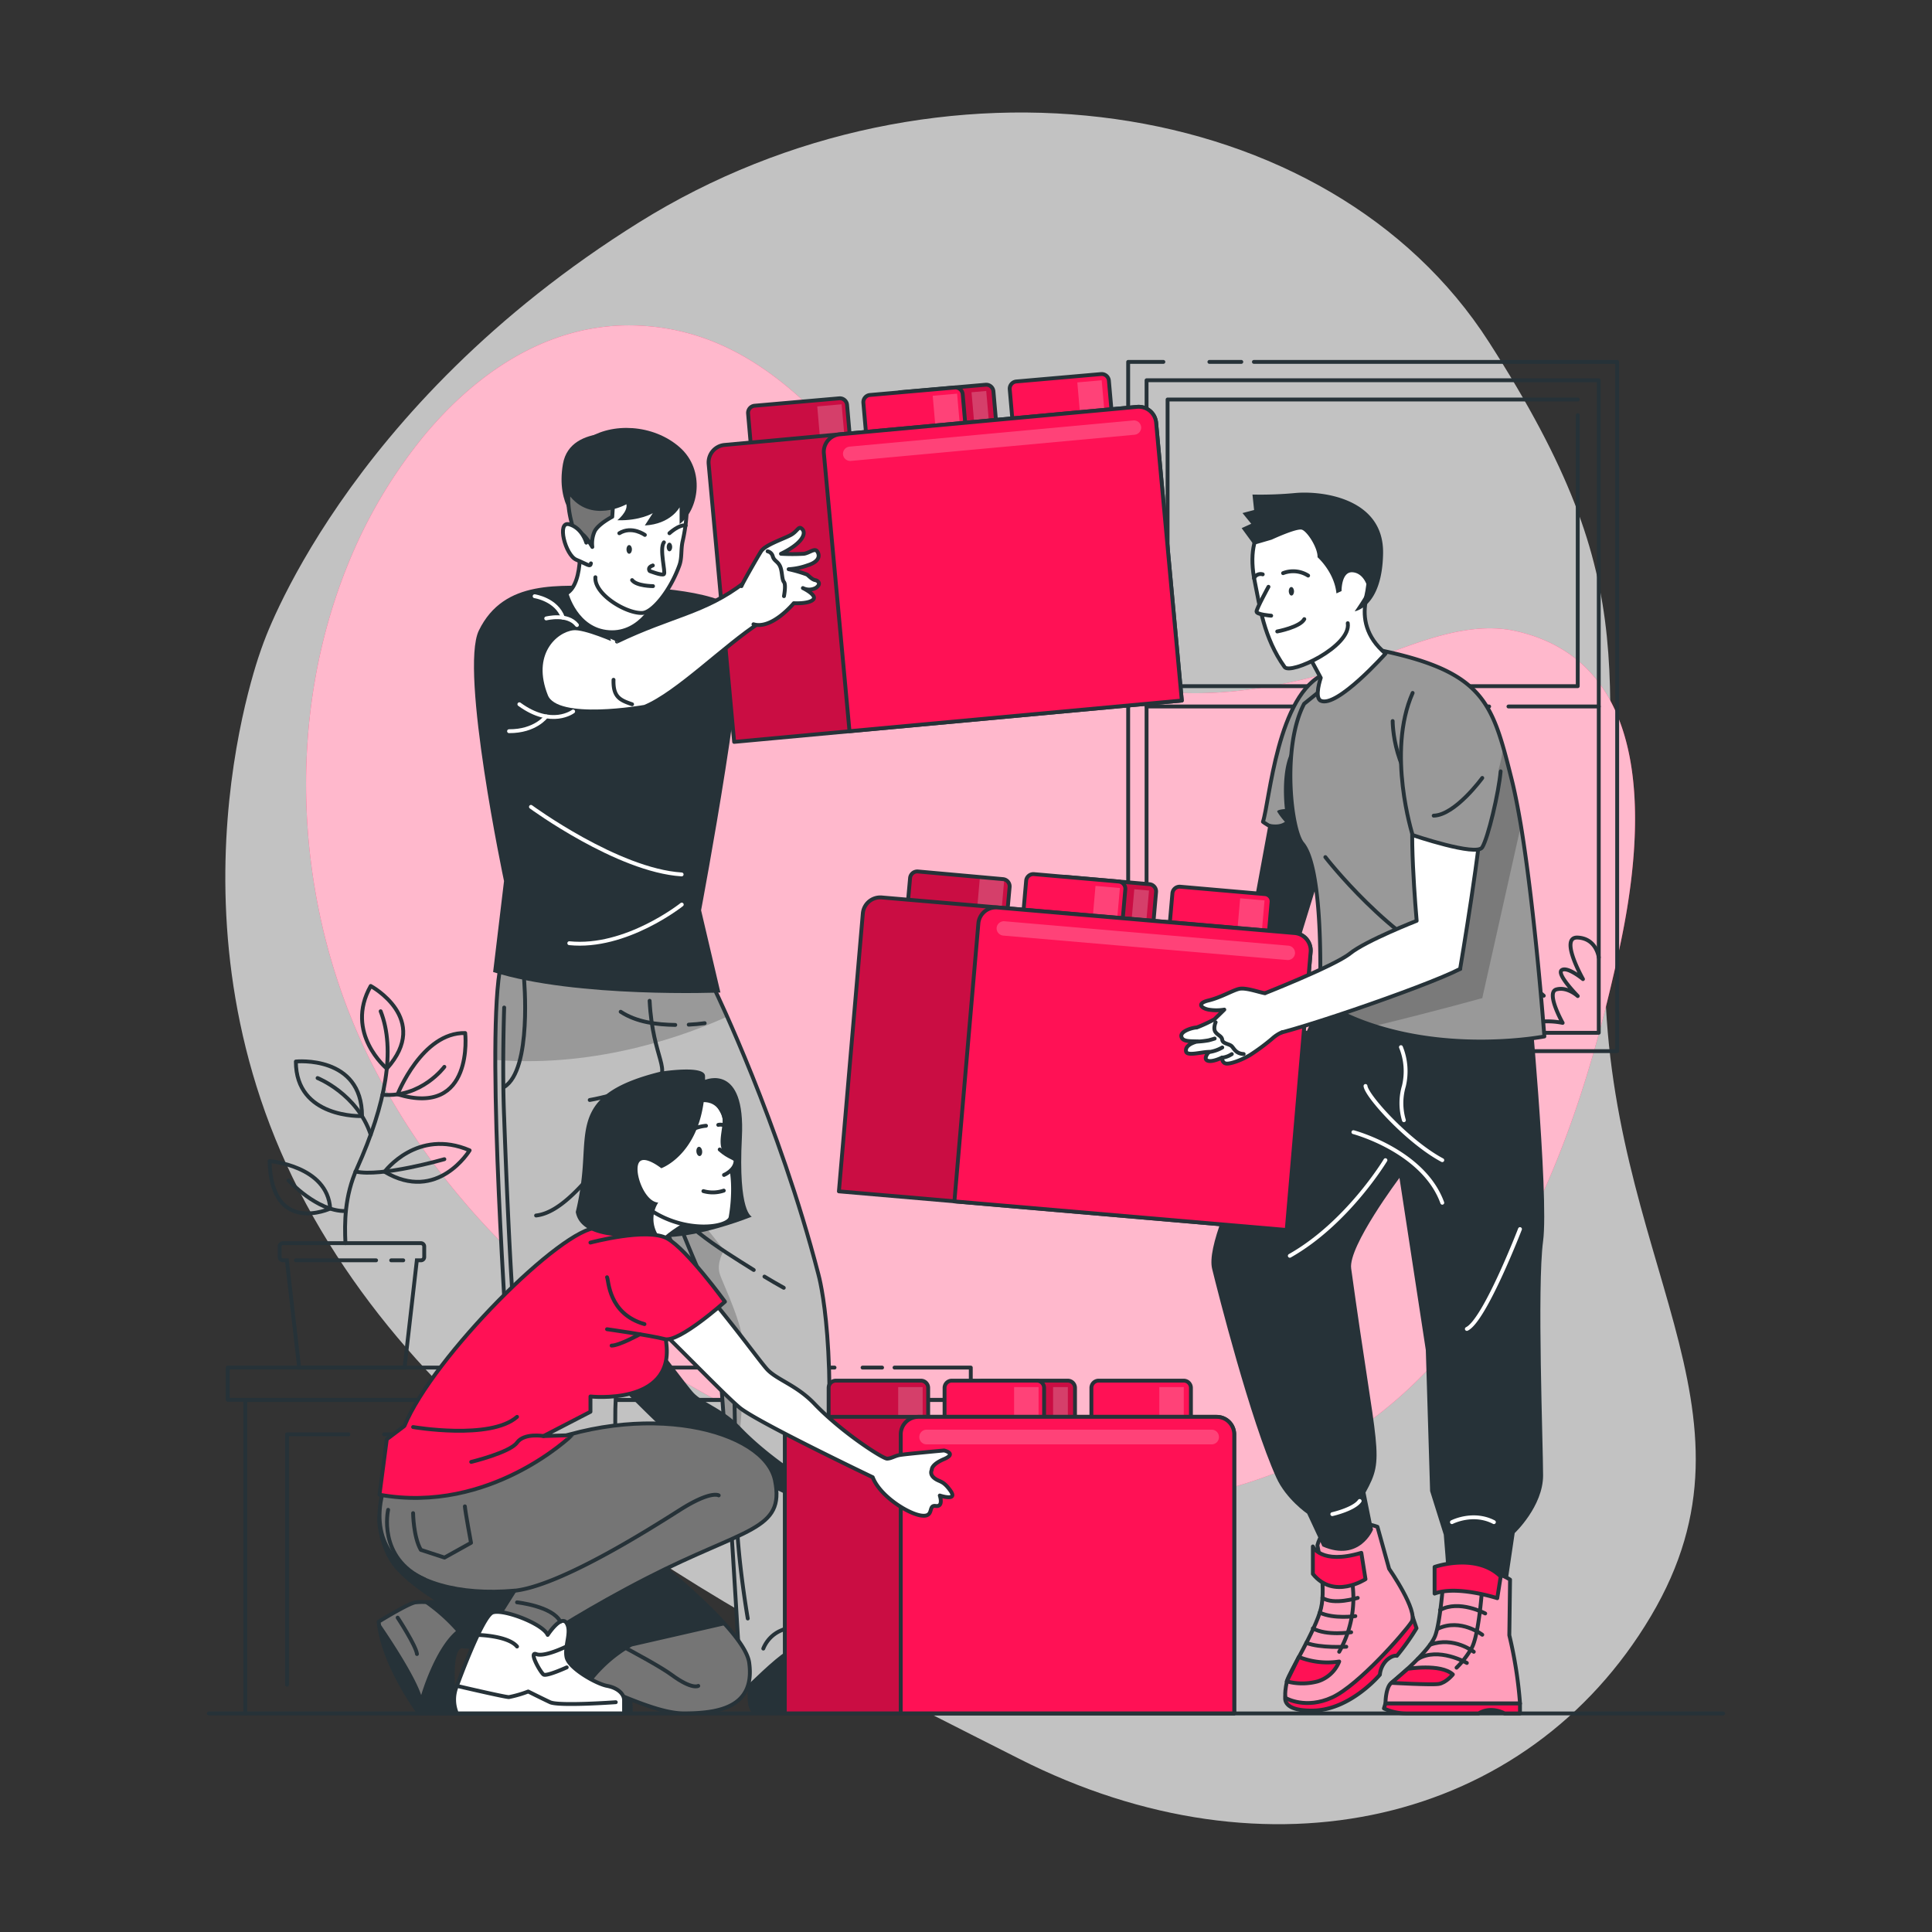 <svg xmlns="http://www.w3.org/2000/svg" viewBox="0 0 500 500">
  <rect x="0" y="0" width="500" height="500" fill="#333333" stroke="none"/>
  <defs>
    <clipPath id="a">
      <path d="M356.48 395.13s-13-4.79-15.54 4.79c0 0 2.32 10.55.93 16.32s-8.39 16.79-8.82 18.88c-.85 4.1-.21 4.38-.21 4.38s5.09 2.94 11.93-.21 18.68-16.71 20.53-19.5-5.8-13.79-5.8-13.79Z" style="fill:#fff;stroke:#263238;stroke-linecap:round;stroke-linejoin:round"/>
    </clipPath>
    <clipPath id="b">
      <path d="M236.88 224.6h22a1.88 1.88 0 0 1 1.88 1.88v15.7h0H235h0v-15.7a1.88 1.88 0 0 1 1.88-1.88Z" style="fill:#f15;stroke:#263238;stroke-linecap:round;stroke-linejoin:round" transform="matrix(1 .09 -.09 1 20.91 -20.38)"/>
    </clipPath>
    <clipPath id="c">
      <path d="M274.74 227.86h22a1.88 1.88 0 0 1 1.88 1.88v15.7h0-25.76 0v-15.7a1.88 1.88 0 0 1 1.88-1.88Z" style="fill:#f15;stroke:#263238;stroke-linecap:round;stroke-linejoin:round" transform="rotate(5 286 236.83)"/>
    </clipPath>
    <clipPath id="d">
      <path d="M339.19 246.39 333 318.32l-115.89-10 6.19-71.92a4.54 4.54 0 0 1 4.92-4.14l106.82 9.18a4.54 4.54 0 0 1 4.15 4.95Z" style="fill:#f15;stroke:#263238;stroke-linecap:round;stroke-linejoin:round"/>
    </clipPath>
    <clipPath id="e">
      <path d="M390.8 408.81s-5.54-3.95-17-3.16c0 0-.84 13.75-2.4 17.75s-9.78 10.93-11.31 12.12-1.53 5.34-1.53 5.34h34.82a110.91 110.91 0 0 0-2.77-17.66Z" style="fill:#fff;stroke:#263238;stroke-linecap:round;stroke-linejoin:round"/>
    </clipPath>
    <clipPath id="f">
      <path d="M399.68 268.23s-22.21 4.35-44-2.71a63 63 0 0 1-14.13-6.52s.06-1.4.1-3.69c.18-8.94.13-31.43-4.58-37-3-3.51-5.35-25.21.44-36.18l17.71-14.24c24.52 4.79 29.7 11.28 33.75 25.28.75 2.56 1.45 5.37 2.23 8.47.85 3.38 1.65 7.51 2.41 12 3.68 22.36 6.07 54.59 6.07 54.59Z" style="fill:#999;stroke:#263238;stroke-linecap:round;stroke-linejoin:round"/>
    </clipPath>
    <clipPath id="g">
      <path d="m181.11 247.91 4 8.48s16.54 34.18 26.67 73.32c.24.93 5.48 19.47 1.28 65.64l2.4 8.1-2.62 13.38s3.94 5.69 3.8 7.55c0 0-9.72 1.81-13 3.55-2.52 1.36-10.09 8.83-10.09 8.83-2.15-.44-2.34-9.12-2.34-9.12s-4.49-77.07-5.78-80.39-9.17-17.64-21.47-50.41c0 0-.28 45.77-3.56 57.35-2.93 10.3.54 39.13.54 39.13l-2 32.09s6.92 7.19 1.31 9.12c0 0-3.75-7.21-14.43-8.85-5.43-.84-12.19 8.8-12.19 8.8-2.38-.76 1-12.87 1-12.87-7.57-57.12-2-46.78-3.5-74.7-1-17.92-6.05-94.58-.09-100.81Z" style="fill:#bfbfbf;stroke:#263238;stroke-linecap:round;stroke-linejoin:round"/>
    </clipPath>
    <clipPath id="h">
      <path d="M196 104h22a1.88 1.88 0 0 1 1.88 1.88v15.7h0-25.72 0v-15.7A1.88 1.88 0 0 1 196 104Z" style="fill:#f15;stroke:#263238;stroke-linecap:round;stroke-linejoin:round" transform="rotate(-5 207.11 112.85)"/>
    </clipPath>
    <clipPath id="i">
      <path d="M233.88 100.49h22a1.88 1.88 0 0 1 1.88 1.88v15.7h0H232h0v-15.7a1.88 1.88 0 0 1 1.88-1.88Z" style="fill:#f15;stroke:#263238;stroke-linecap:round;stroke-linejoin:round" transform="rotate(-5 244.94 109.37)"/>
    </clipPath>
    <clipPath id="j">
      <path d="m299.21 109.42 6.64 71.88L190 192l-6.6-71.9a4.55 4.55 0 0 1 4.11-4.95l106.76-9.85a4.54 4.54 0 0 1 4.94 4.12Z" style="fill:#f15;stroke:#263238;stroke-linecap:round;stroke-linejoin:round"/>
    </clipPath>
    <clipPath id="k">
      <path d="M216.33 357.31h22a1.88 1.88 0 0 1 1.88 1.88v15.7h0-25.76 0v-15.7a1.88 1.88 0 0 1 1.88-1.88Z" style="fill:#f15;stroke:#263238;stroke-linecap:round;stroke-linejoin:round"/>
    </clipPath>
    <clipPath id="l">
      <path d="M254.33 357.31h22a1.88 1.88 0 0 1 1.88 1.88v15.7h0-25.76 0v-15.7a1.88 1.88 0 0 1 1.88-1.88Z" style="fill:#f15;stroke:#263238;stroke-linecap:round;stroke-linejoin:round"/>
    </clipPath>
    <clipPath id="m">
      <path d="M319.42 371.23v72.19H203.11v-72.19a4.55 4.55 0 0 1 4.55-4.55h107.21a4.55 4.55 0 0 1 4.55 4.55Z" style="fill:#f15;stroke:#263238;stroke-linecap:round;stroke-linejoin:round"/>
    </clipPath>
  </defs>
  <path d="M67.93 167.09s-27.88 72 11.3 144.5 119.88 110.8 184.47 143.55 131.66 16.8 163.53-36.84-11.84-91.93-11.9-168.42 11.45-96.74-30-161.36-143.06-78.93-219.9-31-97.5 109.57-97.5 109.57Z" style="fill:#fff;opacity:.7"/>
  <path d="M110 112.47c13.46-16.08 31.65-28.47 53.33-28.26 37 .46 57 33.21 78.22 58.47 11 13.1 23.49 25.74 39.83 31.9 24.51 9.23 51.81 3.84 75.69-4.73 10.7-3.84 23.37-9.24 35.42-6.48 36.63 8.38 32.82 53.08 26.77 81.39-8.17 38.24-21.45 78.9-48.36 108.24-64.43 70.29-180.38 27.2-238.5-28.89a174.68 174.68 0 0 1-12.21-13A179.75 179.75 0 0 1 95 272.74c-18.72-38.95-21.3-86.29-5-126.54a128 128 0 0 1 20-33.73Z" style="fill:#f15"/>
  <path d="M110 112.47c13.46-16.08 31.65-28.47 53.33-28.26 37 .46 57 33.21 78.22 58.47 11 13.1 23.49 25.74 39.83 31.9 24.51 9.23 51.81 3.84 75.69-4.73 10.7-3.84 23.37-9.24 35.42-6.48 36.63 8.38 32.82 53.08 26.77 81.39-8.17 38.24-21.45 78.9-48.36 108.24-64.43 70.29-180.38 27.2-238.5-28.89a174.68 174.68 0 0 1-12.21-13A179.75 179.75 0 0 1 95 272.74c-18.72-38.95-21.3-86.29-5-126.54a128 128 0 0 1 20-33.73Z" style="fill:#fff;opacity:.7"/>
  <path d="M54.05 443.43h391.9M291.97 240.8V93.66h9.11m-9.11 164.65v-3.9m32.54-160.75h94.01v178.37H291.97m21.02-178.37h8.26" style="fill:none;stroke:#263238;stroke-linecap:round;stroke-linejoin:round"/>
  <path d="M296.73 98.41h117.03v168.87H296.73z" style="fill:none;stroke:#263238;stroke-linecap:round;stroke-linejoin:round"/>
  <path d="M408.32 107.45v70.13H302.17V173m0-10.72v-58.89h106.15m-106.15 66.1v-4.45m88.22 17.8h23.37m-31.68 0h3.31m-88.66 0h81.41" style="fill:none;stroke:#263238;stroke-linecap:round;stroke-linejoin:round"/>
  <path d="M349.36 177.58v-2.42h9.79v1.37h-3.9v1.05M296.93 246s1.63 1.23 2.77 8.67c0 0 2-11.88 4.34-12.06s1.9 7.72 1.9 7.72.4-3.89 2.26-3.71 0 8 0 8 2.24-6.14 4.36-6-1.4 11.12-1.4 11.12 5.44-3.94 7.64-2-1.22 6.78-1.22 6.78 7.8-1.69 9 2.89m.01-4.41s3.4-2.23 6.08-1.19c0 0-1.7-2.59 0-4.17s3.88 4.17 3.88 4.17.25-9.65 3.65-9.16 0 9.16 0 9.16 6.07-5.38 7.53-3.51-1 4.7-1 4.7a6.58 6.58 0 0 1 6.32 1.55s4.07-4.15 8.59-4.75c0 0-3-8.73-1.55-10.49s4.11 7.62 4.11 7.62 1.16-6.1 5-6.58c0 0-3.17-1.72-2.23-4.33s5.31.62 5.31.62-1.8-4.59 1.05-5.85 4 3.84 4 3.84.8-5.34 4.14-5 2.26 6.44 2.26 6.44 3.15-4.88 4.84-4.39c3.37 1 2.35 8.72 2.35 8.72s4.7-3.27 5.92-1.76-4.9 5.81-4.9 5.81 4.67.51 7.58 3.24" style="fill:none;stroke:#263238;stroke-linecap:round;stroke-linejoin:round"/>
  <path d="M413.76 247.8s-.54-4.9-5.44-5.16 1.35 10.75 1.35 10.75-4.05-3.35-5.5-2.32 4.15 6.71 4.15 6.71-2.69-2.49-5.52-1.72 1.61 8.66 1.61 8.66a20.18 20.18 0 0 0-12.41 1.46M246.69 399.65v43.52m0-57.76v9.32m-183.2 48.7v-81.1h183.2v17.8" style="fill:none;stroke:#263238;stroke-linecap:round;stroke-linejoin:round"/>
  <path d="M90.18 371.2h-15.9v64.79m161.62 7.18V371.2H99.41m128.87-17.27h-5.05m-7.25 0H58.94v8.34h192.3v-8.34H231.5M69.77 300.49s15 1.19 15.68 12.29c0 0-15.25 7.02-15.68-12.29Zm29.77 2.76s8.41-11.37 22-5.54c0 0-8.3 13.74-22 5.54Zm20.85-35.9s2.42 21.87-17.49 15.85c0 0 6.32-16.08 17.49-15.85Zm-24.45-12.18s15.75 8.5 4.17 21.38c0 0-11.04-9.2-4.17-21.38Zm-19.37 19.55s17.12-1.72 17.12 14.12c0 0-17.12.68-17.12-14.12Z" style="fill:none;stroke:#263238;stroke-linecap:round;stroke-linejoin:round"/>
  <path d="M89.4 321.73c-.25-5.32-.25-12.16 3-19.39 7.49-16.68 10-30.73 6.11-40.63" style="fill:none;stroke:#263238;stroke-linecap:round;stroke-linejoin:round"/>
  <path d="M82.19 279s10.26 4.08 13.75 14.65M115 276.1s-5.93 8.08-16 7.21M115 300s-16.43 4.73-23 3.18m-17.33 2.31s7.35 8.06 14.73 7.93" style="fill:none;stroke:#263238;stroke-linecap:round;stroke-linejoin:round"/>
  <path d="M108.93 321.73H73.24a.87.87 0 0 0-.87.87v2.71a.86.86 0 0 0 .87.86h1l3.18 27.76h27.28l3.18-27.76h1.05a.85.85 0 0 0 .86-.86v-2.71a.86.86 0 0 0-.86-.87Z" style="fill:none;stroke:#263238;stroke-miterlimit:10"/>
  <path d="M76.57 326.17h20.76m3.91 0h3.12" style="fill:none;stroke:#263238;stroke-linecap:round;stroke-linejoin:round"/>
  <path d="m328.71 211.09-4 21.74-32.62 19.82 4.51 8.28s37.71-11.5 38.63-14.19 9.61-31.18 9.61-31.18Z" style="fill:#263238"/>
  <path d="m343 174.33-2.18 26.36-1.15 13.83c-6.29 3.06-12.44-1.54-12.82-1.84h0c1.71-5.02 3.7-33.35 16.15-38.35Z" style="fill:#999;stroke:#263238;stroke-linecap:round;stroke-linejoin:round"/>
  <path d="m340.78 200.69-1.15 13.83c-6.29 3.06-12.44-1.54-12.82-1.84.27.12 3.58 1.52 5.73 0a16.78 16.78 0 0 1-2-2.64c-.13-.52 2-.66 2-.66s-1.4-11.21 2.33-16c1.46-1.82 3.74 1.98 5.91 7.31Z" style="fill:#263238"/>
  <path d="m365.59 418.44 1 2.94a59.51 59.51 0 0 1-5.08 7.14s-1-.32-2.64 1.13a6.07 6.07 0 0 0-1.76 3.76s-7.64 9.16-17.33 9.29-6.77-4.75-6.77-4.75Z" style="fill:#f15;stroke:#263238;stroke-linecap:round;stroke-linejoin:round"/>
  <path d="M356.48 395.13s-13-4.79-15.54 4.79c0 0 2.32 10.55.93 16.32s-8.39 16.79-8.82 18.88c-.85 4.1-.21 4.38-.21 4.38s5.09 2.94 11.93-.21 18.68-16.71 20.53-19.5-5.8-13.79-5.8-13.79Z" style="fill:#fff"/>
  <g style="clip-path:url(#a)">
    <path d="M356.48 395.13s-13-4.79-15.54 4.79c0 0 2.32 10.55.93 16.32s-8.39 16.79-8.82 18.88c-.85 4.1-.21 4.38-.21 4.38s5.09 2.94 11.93-.21 18.68-16.71 20.53-19.5-5.8-13.79-5.8-13.79Z" style="fill:#f15;opacity:.4"/>
  </g>
  <path d="M356.48 395.13s-13-4.79-15.54 4.79c0 0 2.32 10.55.93 16.32s-8.39 16.79-8.82 18.88c-.85 4.1-.21 4.38-.21 4.38s5.09 2.94 11.93-.21 18.68-16.71 20.53-19.5-5.8-13.79-5.8-13.79Z" style="fill:none;stroke:#263238;stroke-linecap:round;stroke-linejoin:round"/>
  <path d="M349.83 408.68a28.23 28.23 0 0 1-3.25 18.8" style="fill:none;stroke:#263238;stroke-linecap:round;stroke-linejoin:round"/>
  <path d="M346.58 430a8.77 8.77 0 0 1-5.56 5.14 15.47 15.47 0 0 1-8 0l3.12-6.32a19.94 19.94 0 0 0 10.44 1.18Z" style="fill:#f15;stroke:#263238;stroke-linecap:round;stroke-linejoin:round"/>
  <path d="M348.42 426.17s-6.8.41-10.35-1m11.61-2.75s-6.36 1-9.91-1m10.99-3.17s-5.57.81-9.21-.91m9.83-3.81s-6.2 1.94-9.13 0" style="fill:none;stroke:#263238;stroke-linecap:round;stroke-linejoin:round"/>
  <path d="m352.31 401.87 1.08 6.81s-8.2 5.4-13.62-1.35v-7.11s2.04 4.78 12.54 1.65Z" style="fill:#f15;stroke:#263238;stroke-linecap:round;stroke-linejoin:round"/>
  <path d="M345.19 249c-8.31 26.33-34.1 68.56-31.49 79.37 1.43 5.9 9.94 39.33 16.6 54 2.53 5.61 8 9.36 8 9.36l3.95 8.47c9.63 4.19 13.08-4.33 13.08-4.33l-1.94-9.6c5.16-9.38 3-9.38-3.71-58-.79-5.73 12.5-23.44 12.5-23.44l6.82 44.56 1.11 36.5 3.54 11.28s.88 10.59.8 11.23h15.83l1.72-11.64s7.35-6.93 7.35-14.93-1.58-48.75 0-60.62-3.7-67.21-3.7-67.21Z" style="fill:#263238"/>
  <path d="M236.88 224.6h22a1.88 1.88 0 0 1 1.88 1.88v15.7H235v-15.7a1.88 1.88 0 0 1 1.88-1.88Z" style="fill:#f15" transform="matrix(1 .09 -.09 1 20.91 -20.38)"/>
  <g style="clip-path:url(#b)">
    <path d="M236.88 224.6h22a1.88 1.88 0 0 1 1.88 1.88v15.7H235v-15.7a1.88 1.88 0 0 1 1.88-1.88Z" style="fill-opacity:.7;opacity:.3" transform="matrix(1 .09 -.09 1 20.91 -20.38)"/>
    <path d="M253.04 226.97h6.33v12.66h-6.33z" style="fill:#fff;fill-opacity:.7;opacity:.3" transform="rotate(5 256.42 233.54)"/>
  </g>
  <path d="M236.88 224.6h22a1.88 1.88 0 0 1 1.88 1.88v15.7h0H235h0v-15.7a1.88 1.88 0 0 1 1.88-1.88Z" style="fill:none;stroke:#263238;stroke-linecap:round;stroke-linejoin:round" transform="matrix(1 .09 -.09 1 20.91 -20.38)"/>
  <path d="M274.74 227.86h22a1.88 1.88 0 0 1 1.88 1.88v15.7h-25.76v-15.7a1.88 1.88 0 0 1 1.88-1.88Z" style="fill:#f15" transform="rotate(5 286 236.83)"/>
  <g style="clip-path:url(#c)">
    <path d="M274.74 227.86h22a1.88 1.88 0 0 1 1.88 1.88v15.7h-25.76v-15.7a1.88 1.88 0 0 1 1.88-1.88Z" style="fill-opacity:.7;opacity:.3" transform="rotate(5 286 236.83)"/>
    <path d="M292.98 230.3h3.82v12.66h-3.82z" style="fill:#fff;fill-opacity:.7;opacity:.3" transform="rotate(5 295.11 236.79)"/>
  </g>
  <path d="M274.74 227.86h22a1.88 1.88 0 0 1 1.88 1.88v15.7h0-25.76 0v-15.7a1.88 1.88 0 0 1 1.88-1.88Z" style="fill:none;stroke:#263238;stroke-linecap:round;stroke-linejoin:round" transform="rotate(5 286 236.83)"/>
  <path d="M266.77 227.17h22a1.88 1.88 0 0 1 1.88 1.88v15.7h0-25.76 0v-15.7a1.88 1.88 0 0 1 1.88-1.88Z" style="fill:#f15;stroke:#263238;stroke-linecap:round;stroke-linejoin:round" transform="rotate(5 278.03 236.24)"/>
  <path d="M304.63 230.43h22a1.88 1.88 0 0 1 1.88 1.88V248h0-25.76 0v-15.7a1.88 1.88 0 0 1 1.88-1.87Z" style="fill:#f15;stroke:#263238;stroke-linecap:round;stroke-linejoin:round" transform="rotate(5 315.9 239.4)"/>
  <path d="M282.93 229.54h6.33v12.66h-6.33z" style="fill:#fff;fill-opacity:.7;opacity:.3" transform="rotate(5 286.32 236.12)"/>
  <path d="M320.37 232.76h6.33v12.66h-6.33z" style="fill:#fff;fill-opacity:.7;opacity:.3" transform="rotate(5 323.84 239.3)"/>
  <path d="M339.19 246.39 333 318.32l-115.89-10 6.19-71.92a4.54 4.54 0 0 1 4.92-4.14l106.82 9.18a4.54 4.54 0 0 1 4.15 4.95Z" style="fill:#f15"/>
  <g style="clip-path:url(#d)">
    <path d="M339.19 246.39 333 318.32l-115.89-10 6.19-71.92a4.54 4.54 0 0 1 4.92-4.14l106.82 9.18a4.54 4.54 0 0 1 4.15 4.95Z" style="fill-opacity:.7;opacity:.3"/>
  </g>
  <path d="M339.19 246.39 333 318.32l-115.89-10 6.19-71.92a4.54 4.54 0 0 1 4.92-4.14l106.82 9.18a4.54 4.54 0 0 1 4.15 4.95Z" style="fill:none;stroke:#263238;stroke-linecap:round;stroke-linejoin:round"/>
  <path d="M339.19 246.39 333 318.32l-86-7.4 6.2-71.92a4.54 4.54 0 0 1 4.92-4.14l76.93 6.61a4.54 4.54 0 0 1 4.14 4.92Z" style="fill:#f15;stroke:#263238;stroke-linecap:round;stroke-linejoin:round"/>
  <path d="m333.15 248.45-73.51-6.32a1.88 1.88 0 0 1-1.71-2 1.88 1.88 0 0 1 2-1.71l73.51 6.32a1.88 1.88 0 0 1 1.71 2 1.88 1.88 0 0 1-2 1.71Z" style="fill:#fff;fill-opacity:.7;opacity:.3"/>
  <path d="M390.8 408.81s-5.54-3.95-17-3.16c0 0-.84 13.75-2.4 17.75s-9.78 10.93-11.31 12.12-1.53 5.34-1.53 5.34h34.82a110.91 110.91 0 0 0-2.77-17.66Z" style="fill:#fff"/>
  <g style="clip-path:url(#e)">
    <path d="M390.8 408.81s-5.54-3.95-17-3.16c0 0-.84 13.75-2.4 17.75s-9.78 10.93-11.31 12.12-1.53 5.34-1.53 5.34h34.82a110.91 110.91 0 0 0-2.77-17.66Z" style="fill:#f15;opacity:.4"/>
  </g>
  <path d="M390.8 408.81s-5.54-3.95-17-3.16c0 0-.84 13.75-2.4 17.75s-9.78 10.93-11.31 12.12-1.53 5.34-1.53 5.34h34.82a110.91 110.91 0 0 0-2.77-17.66Z" style="fill:none;stroke:#263238;stroke-linecap:round;stroke-linejoin:round"/>
  <path d="M383.61 410.59s-.82 12.66-2.79 16a23.13 23.13 0 0 1-3.86 5" style="fill:none;stroke:#263238;stroke-linecap:round;stroke-linejoin:round"/>
  <path d="M376 433.34s-1.75 2.18-3.69 2.47-12.19-.29-12.19-.29l4.18-3.62s8.5-1.43 11.7 1.44Z" style="fill:#f15;stroke:#263238;stroke-linecap:round;stroke-linejoin:round"/>
  <path d="M379.62 430.37s-7.42-4.26-12.71-1m14.5-1.89s-5.18-4.05-11.29-1.83m13.49-2.58s-5.58-4.34-11.46-1.58m12.22-3.93s-6.77-3.64-11.69-.88" style="fill:none;stroke:#263238;stroke-linecap:round;stroke-linejoin:round"/>
  <path d="M393.37 440.86v2.57h-4s-3.43-2-6.69 0H363.9a13.62 13.62 0 0 1-5.74-1.29l.39-1.28ZM388.38 408l-.89 5.61s-10.45-3.39-16.22-1.19v-6.9s10.73-3.76 17.11 2.48Z" style="fill:#f15;stroke:#263238;stroke-linecap:round;stroke-linejoin:round"/>
  <path d="M399.68 268.23s-22.21 4.35-44-2.71a63 63 0 0 1-14.13-6.52s.06-1.4.1-3.69c.18-8.94.13-31.43-4.58-37-3-3.51-5.35-25.21.44-36.18l17.71-14.24c24.52 4.79 29.7 11.28 33.75 25.28.75 2.56 1.45 5.37 2.23 8.47.85 3.38 1.65 7.51 2.41 12 3.68 22.36 6.07 54.59 6.07 54.59Z" style="fill:#999"/>
  <g style="clip-path:url(#f)">
    <path d="m393.61 213.64-10 44.67s-14.45 4-27.92 7.21a63 63 0 0 1-14.14-6.52s.06-1.4.1-3.69c12.1-6.19 29.76-15.29 29.62-15.72-.23-.67 0-24 0-24s16-3.71 17.7-22.45c.75 2.56 1.45 5.37 2.23 8.47.85 3.39 1.65 7.49 2.41 12.03Z" style="opacity:.2"/>
  </g>
  <path d="M399.68 268.23s-22.21 4.35-44-2.71a63 63 0 0 1-14.13-6.52s.06-1.4.1-3.69c.18-8.94.13-31.43-4.58-37-3-3.51-5.35-25.21.44-36.18l17.71-14.24c24.52 4.79 29.7 11.28 33.75 25.28.75 2.56 1.45 5.37 2.23 8.47.85 3.38 1.65 7.51 2.41 12 3.68 22.36 6.07 54.59 6.07 54.59Z" style="fill:none;stroke:#263238;stroke-linecap:round;stroke-linejoin:round"/>
  <path d="M356 149.2s-7.82 11.2 2.58 19.94c0 0-12.62 14.16-16.77 12.21-1.75-.82 0-5.93 0-5.93l-7.32-13.54Z" style="fill:#fff;stroke:#263238;stroke-linecap:round;stroke-linejoin:round"/>
  <path d="M353.45 155c2.44-10.67 1.27-26.56-13.68-25.15-10.48 1-17.95 6.8-15 20.86 1.23 5.93 2.24 14.33 7.68 21.91 1.51 2.1 17.31-5.33 16.35-11.34" style="fill:#fff;stroke:#263238;stroke-linecap:round;stroke-linejoin:round"/>
  <path d="M332.06 148.33a7.24 7.24 0 0 1 6.48.63m-14 .68a1.88 1.88 0 0 1 2.25-1" style="fill:none;stroke:#263238;stroke-linecap:round;stroke-linejoin:round"/>
  <path d="M328.28 151.86s-3.08 5.61-3.09 6.41 3.79 1.07 3.79 1.07" style="fill:#fff;stroke:#263238;stroke-linecap:round;stroke-linejoin:round"/>
  <path d="M334.9 153c0 .61-.27 1.11-.65 1.13s-.7-.48-.72-1.09.27-1.11.65-1.12.7.49.72 1.08Z" style="fill:#263238"/>
  <path d="M330.55 163.42s5.91-1.11 7-3.19" style="fill:none;stroke:#263238;stroke-linecap:round;stroke-linejoin:round"/>
  <path d="m324.5 141 4.6-1.34s6.45-3 7.82-2.58 4.15 4.69 4.06 7.13c0 0 4.34 3.82 4.89 9.36l1.32-.6s-.07-5 2.77-4.87 4.12 3.53 3.93 4.6-3.3 5.51-3.3 5.51 7.12-1.06 7.35-15-15.05-16.21-22.48-15.64a97 97 0 0 1-11.32.42l.42 4-3 .79 2.26 2.77-2.48 1.13Z" style="fill:#263238"/>
  <path d="M350.26 293s18.1 4.79 23 18.27m-14.71-11.02s-9.78 16.29-24.75 24.75m11 66.86s5.56-1.25 7.08-3.41m23.88 5.48s5.44-2.82 10.86 0m6.75-75.84s-9.13 23.65-13.75 25.84m-26.23-62.88c.25 2.57 11 14.48 19.87 19.2M362.56 271a16.57 16.57 0 0 1 .77 10.05 15.49 15.49 0 0 0 0 8.86" style="fill:none;stroke:#fff;stroke-linecap:round;stroke-linejoin:round"/>
  <path d="M343 221.82s16.83 21.78 34.92 28.93m-17.5-64.14s-.06 14.81 10.62 21.49" style="fill:none;stroke:#263238;stroke-linecap:round;stroke-linejoin:round"/>
  <path d="M366.43 208.22c-2.26 2.22.2 30.08.2 30.08s-13.13 5.14-17.24 8.45-23.58 10.91-23.58 10.91-3 10.22.74 10.57 42.47-12.85 51.33-17.48c0 0 5.77-34 5.73-42.65" style="fill:#fff;stroke:#263238;stroke-linecap:round;stroke-linejoin:round"/>
  <path d="M327.35 257.05c-1.8-.34-5-1.52-6.68-1.13s-4.75 2.24-7.91 3-1.85 2 0 2.37a12.45 12.45 0 0 0 4.09 0l-2.57 2.51a40.53 40.53 0 0 1-4.55 2.11c-.93 0-4.22.89-4 2.29s2.11 1.24 4.22 1.32c0 0-3.36.67-3 2.58.22 1.31 4 .13 5.93.13 0 0-1.58 1.72-.4 2.25s3.8-.79 3.8-.79-.1 1.42 1.08 1.56 4.15-1 6.17-2.22a54.74 54.74 0 0 0 5.7-4.22 9.39 9.39 0 0 1 2.59-1.68" style="fill:#fff;stroke:#263238;stroke-linecap:round;stroke-linejoin:round"/>
  <path d="M310 269.56a22.88 22.88 0 0 0 2.77-.32c.79-.2 1.58-.46 1.58-.46m-1.46 3.49a9.52 9.52 0 0 0 3.43-1.18m-.03 2.64a5.83 5.83 0 0 0 2.5-.93m-4.19-8.24s-.72 1.65 0 2.57 1.59 1 1.72 2 1.85 1 2.47 1.65 1.09 1.9 3.07 2" style="fill:none;stroke:#263238;stroke-linecap:round;stroke-linejoin:round"/>
  <path d="M365.59 179.33c-6.81 15.41 0 36.79 0 36.79s16.48 5.6 18 3.19 4.3-14.23 4.77-19.69" style="fill:#999;stroke:#263238;stroke-linecap:round;stroke-linejoin:round"/>
  <path d="M383.61 201.33s-7 9.63-12.57 9.76" style="fill:none;stroke:#263238;stroke-linecap:round;stroke-linejoin:round"/>
  <path d="M133.41 443.43s-1.71-6.53.29-8.95c3.58-4.34-.44-8 3.16-9.49l1.51 1.75c.29-1.77-.55-7.18 6.13-7.88 8.08-.85 8.23 5 8.67 7l-.14-2.71c3.45 0 1.66 3.44 6.88 9.06a14.9 14.9 0 0 1 3.78 11.26Zm61.59 0c-3.25-1.45-.27-13.71-.27-13.71s-4.37-2.93 0-6a12.16 12.16 0 0 0 12.41 2s.85-8.2 6-7.15c0 0 1.32 5.2 4.33 8.17 8.15 8 18.68 9 20.44 12.84.53 1.16-.11 3.81-.11 3.81Z" style="fill:#263238"/>
  <path d="m181.11 247.91 4 8.48s16.54 34.18 26.67 73.32c.24.93 5.48 19.47 1.28 65.64l2.4 8.1-2.62 13.38s3.94 5.69 3.8 7.55c0 0-9.72 1.81-13 3.55-2.52 1.36-10.09 8.83-10.09 8.83-2.15-.44-2.34-9.12-2.34-9.12s-4.49-77.07-5.78-80.39-9.17-17.64-21.47-50.41c0 0-.28 45.77-3.56 57.35-2.93 10.3.54 39.13.54 39.13l-2 32.09s6.92 7.19 1.31 9.12c0 0-3.75-7.21-14.43-8.85-5.43-.84-12.19 8.8-12.19 8.8-2.38-.76 1-12.87 1-12.87-7.57-57.12-2-46.78-3.5-74.7-1-17.92-6.05-94.58-.09-100.81Z" style="fill:#bfbfbf"/>
  <g style="clip-path:url(#g)">
    <path d="M128.26 274.31c26.74 2.1 49.89-6.65 59.94-11.22-1.91-4.28-3.08-6.7-3.08-6.7l-4-8.47-50-1.82c-2.12 2.25-2.87 13.68-2.86 28.21Zm35.97 23.12c12.17 32.35 20 46.51 21.26 49.81.73 1.92 2.52 28.09 3.92 50.05 1.6-20 3.25-41.07 3.39-45.2.3-8.24-5.65-19.53-6.54-22.45s1.12-6.08 1.12-6.08l-10.7-13.5c.36-4.58-5.31-24.57-5.31-24.57-3.37 3.19-6.37 9.98-7.14 11.94Z" style="opacity:.2"/>
  </g>
  <path d="m181.11 247.91 4 8.48s16.54 34.18 26.67 73.32c.24.93 5.48 19.47 1.28 65.64l2.4 8.1-2.62 13.38s3.94 5.69 3.8 7.55c0 0-9.72 1.81-13 3.55-2.52 1.36-10.09 8.83-10.09 8.83-2.15-.44-2.34-9.12-2.34-9.12s-4.49-77.07-5.78-80.39-9.17-17.64-21.47-50.41c0 0-.28 45.77-3.56 57.35-2.93 10.3.54 39.13.54 39.13l-2 32.09s6.92 7.19 1.31 9.12c0 0-3.75-7.21-14.43-8.85-5.43-.84-12.19 8.8-12.19 8.8-2.38-.76 1-12.87 1-12.87-7.57-57.12-2-46.78-3.5-74.7-1-17.92-6.05-94.58-.09-100.81Z" style="fill:none;stroke:#263238;stroke-linecap:round;stroke-linejoin:round"/>
  <path d="M164 296.84s6.11-11.79 11.32-15.08m2.3-3.82s-18.56 5.65-25 6.74" style="fill:none;stroke:#263238;stroke-linecap:round;stroke-linejoin:round"/>
  <path d="M168.12 259c.8 15.45 6.25 18.08 1 21.45 0 0 .15 7.23-2.47 11.81m-31.05-39.17s2.19 23.75-5.12 28.22" style="fill:none;stroke:#263238;stroke-linecap:round;stroke-linejoin:round"/>
  <path d="M130.48 260.75s-.55 15.81 0 28.55c0 0 1.83 53.85 3.66 60.61s-2.82 17-2.42 46.22M148 419a7.59 7.59 0 0 0-5.11.68m16.11 5.73a28.05 28.05 0 0 0-7.86-5.39M156 300.57c-4.1 4.6-10.6 13.27-17.26 14m23.53-21.48a172.61 172.61 0 0 1-3.88 4.7m-1.96 49.12s-9.32 12.69-14.43 13.42m25.39-65.78s16.6 46.23 22.37 50.79c0 0 .65 34 .84 45.87s2.92 27.65 2.92 27.65m17.72-.34s-6.39 2.21-9.5 3.62a8.59 8.59 0 0 0-4.2 4.51" style="fill:none;stroke:#263238;stroke-linecap:round;stroke-linejoin:round"/>
  <path d="M195.07 328.67c-8.91-5.59-20.66-12.58-25.4-22.43m33.17 27.04c-1.69-.93-3.35-1.9-5-2.9m-23.08-65.13c-4.79-.07-10-.7-14.13-3.41m21.74 2.96c-1.37.19-2.75.31-4.13.38" style="fill:none;stroke:#263238;stroke-linecap:round;stroke-linejoin:round"/>
  <path d="M191.26 158.64c-3.66-5.54-22.31-6.95-34.28-6.95s-26.5-2-33.06 11.5c-5 10.31 6.52 64.83 6.52 64.83l-2.82 23.54c21.68 6.8 58.82 5.3 58.82 5.3l-5-21.28s13.48-71.41 9.82-76.94Z" style="fill:#263238"/>
  <path d="M149.87 138s1.61 12.83-3.27 15.6c0 0 2.44 9.41 11 10s12.34-8.6 12.34-8.6Z" style="fill:#fff;stroke:#263238;stroke-linecap:round;stroke-linejoin:round"/>
  <path d="M196 104h22a1.88 1.88 0 0 1 1.88 1.88v15.7h-25.72v-15.7A1.88 1.88 0 0 1 196 104Z" style="fill:#f15" transform="rotate(-5 207.11 112.85)"/>
  <g style="clip-path:url(#h)">
    <path d="M196 104h22a1.88 1.88 0 0 1 1.88 1.88v15.7h-25.72v-15.7A1.88 1.88 0 0 1 196 104Z" style="fill-opacity:.7;opacity:.3" transform="rotate(-5 207.11 112.85)"/>
    <path d="M212.05 104.87h6.33v12.66h-6.33z" style="fill:#fff;fill-opacity:.7;opacity:.3" transform="rotate(-5 215.35 111.27)"/>
  </g>
  <path d="M196 104h22a1.88 1.88 0 0 1 1.88 1.88v15.7h0-25.72 0v-15.7A1.88 1.88 0 0 1 196 104Z" style="fill:none;stroke:#263238;stroke-linecap:round;stroke-linejoin:round" transform="rotate(-5 207.11 112.85)"/>
  <path d="M233.88 100.49h22a1.88 1.88 0 0 1 1.88 1.88v15.7H232v-15.7a1.88 1.88 0 0 1 1.88-1.88Z" style="fill:#f15" transform="rotate(-5 244.94 109.37)"/>
  <g style="clip-path:url(#i)">
    <path d="M233.88 100.49h22a1.88 1.88 0 0 1 1.88 1.88v15.7H232v-15.7a1.88 1.88 0 0 1 1.88-1.88Z" style="fill-opacity:.7;opacity:.3" transform="rotate(-5 244.94 109.37)"/>
    <path d="M251.98 101.31h3.82v12.66h-3.82z" style="fill:#fff;fill-opacity:.7;opacity:.3" transform="rotate(-5 254.05 107.72)"/>
  </g>
  <path d="M233.88 100.49h22a1.88 1.88 0 0 1 1.88 1.88v15.7h0H232h0v-15.7a1.88 1.88 0 0 1 1.88-1.88Z" style="fill:none;stroke:#263238;stroke-linecap:round;stroke-linejoin:round" transform="rotate(-5 244.94 109.37)"/>
  <path d="M225.92 101.22h22a1.88 1.88 0 0 1 1.88 1.88v15.7h0H224h0v-15.7a1.88 1.88 0 0 1 1.92-1.88Z" style="fill:#f15;stroke:#263238;stroke-linecap:round;stroke-linejoin:round" transform="rotate(-5 236.96 110.09)"/>
  <path d="M263.76 97.73h22a1.88 1.88 0 0 1 1.88 1.88v15.7h0-25.76 0v-15.7a1.88 1.88 0 0 1 1.88-1.88Z" style="fill:#f15;stroke:#263238;stroke-linecap:round;stroke-linejoin:round" transform="rotate(-5 274.8 106.6)"/>
  <path d="M241.93 102.12h6.33v12.66h-6.33z" style="fill:#fff;fill-opacity:.7;opacity:.3" transform="rotate(-5 245.2 108.5)"/>
  <path d="M279.35 98.66h6.33v12.66h-6.33z" style="fill:#fff;fill-opacity:.7;opacity:.3" transform="rotate(-5 282.6 105)"/>
  <path d="m299.21 109.42 6.64 71.88L190 192l-6.6-71.9a4.55 4.55 0 0 1 4.11-4.95l106.76-9.85a4.54 4.54 0 0 1 4.94 4.12Z" style="fill:#f15"/>
  <g style="clip-path:url(#j)">
    <path d="m299.21 109.42 6.64 71.88L190 192l-6.6-71.9a4.55 4.55 0 0 1 4.11-4.95l106.76-9.85a4.54 4.54 0 0 1 4.94 4.12Z" style="fill-opacity:.7;opacity:.3"/>
  </g>
  <path d="m299.21 109.42 6.64 71.88L190 192l-6.6-71.9a4.55 4.55 0 0 1 4.11-4.95l106.76-9.85a4.54 4.54 0 0 1 4.94 4.12Z" style="fill:none;stroke:#263238;stroke-linecap:round;stroke-linejoin:round"/>
  <path d="m299.21 109.42 6.64 71.88-86 7.93-6.63-71.88a4.55 4.55 0 0 1 4.11-4.95l76.89-7.1a4.54 4.54 0 0 1 4.99 4.12Z" style="fill:#f15;stroke:#263238;stroke-linecap:round;stroke-linejoin:round"/>
  <path d="m293.64 112.51-73.47 6.78a1.88 1.88 0 0 1-2-1.7 1.87 1.87 0 0 1 1.69-2l73.47-6.78a1.88 1.88 0 0 1 2 1.7 1.89 1.89 0 0 1-1.69 2Z" style="fill:#fff;fill-opacity:.7;opacity:.3"/>
  <path d="M164.54 112.56s-16.95-3.4-18.85 7.51 4.31 15.55 4.31 15.55Z" style="fill:#263238"/>
  <path d="M150 141.61a29.42 29.42 0 0 1-.87-16.89c1.66-7 10-16.63 22.65-7.88 6.51 4.51 6.91 14.3 4.88 23.26-.48 2.14-.12 4.23-.83 6.2-2.5 6.9-7.07 12.21-9.57 12.33-4.17.21-12.51-4.84-12.17-9.24" style="fill:#fff;stroke:#263238;stroke-linecap:round;stroke-linejoin:round"/>
  <path d="M166.89 138.44s-3.37-2.44-6.61-.44m12.97 0s2.55-2.34 4.21-2" style="fill:none;stroke:#263238;stroke-linecap:round;stroke-linejoin:round"/>
  <path d="M162.13 142.18c0 .62.31 1.13.7 1.13s.71-.51.71-1.13-.32-1.12-.71-1.12-.7.5-.7 1.12Z" style="fill:#263238"/>
  <ellipse cx="173.25" cy="141.56" rx=".71" ry="1.12" style="fill:#263238"/>
  <path d="M171.82 140.36c-1.24 1.62.5 7.79 0 8.23s-3.68-.81-3.68-.81-.74-.94.81-1.44m.05 5.35s-4.27 0-5.41-1.56" style="fill:none;stroke:#263238;stroke-linecap:round;stroke-linejoin:round"/>
  <path d="m158.78 128.58-.33 5.16s-3.66 1.89-4.58 3.81a7.67 7.67 0 0 0-.58 4s-2.22-3.88-3.42-3.56c-.43.11-.43 1.74-.43 1.74s-5-11.16-.48-17.06 9.82 5.91 9.82 5.91Z" style="fill:#757575;stroke:#263238;stroke-linecap:round;stroke-linejoin:round"/>
  <path d="M151.73 140.44s-1-3.75-4.37-4.74-1.06 8 1.81 9.17 3.59 2 3.76.93" style="fill:#fff;stroke:#263238;stroke-linecap:round;stroke-linejoin:round"/>
  <path d="M147.14 127.93c-.28-.38-1.52-10 4.83-14.32s17.08-3.86 23.91 2.12 4.89 16.35 0 19.89v-4.33s-2.25 4.34-9 4.7l2.06-3.18s-3.32 2-9.17 1.83c0 0 2.75-2.19 2.35-4.14.01 0-9.28 5.23-14.98-2.57Z" style="fill:#263238"/>
  <path d="M148.33 162.61c-4.68.56-11.34 6.67-7 17.52 2.77 6.88 25.53 2.79 25.53 2.79 8.44-3.48 20.77-16 29.82-21.81 0 0-1.91-12-4.11-10.3-10.23 7.83-18.64 8.37-32.91 15.23.03-.04-8.39-3.78-11.33-3.43Z" style="fill:#fff;stroke:#263238;stroke-linecap:round;stroke-linejoin:round"/>
  <path d="M158.78 175.93c-.14 4.48 1.7 5.27 4.8 6.33m28.31-30.57c.21-.65 4-7.31 5.07-9s5.85-3.22 7.7-4.24 2-2.57 3-1.46 0 3.64-5.54 6.33a53.53 53.53 0 0 0 5.91 0c1.48-.22 2.8-1.56 3.46-.63s.79 2.6-2.51 3.62a17.16 17.16 0 0 1-4.88 1 34.26 34.26 0 0 1 4.75 1.38c.53.39 1.32 1.3 2.11 1.44s1.65 1 .2 2a3.6 3.6 0 0 1-3.37.06s3.83 1.85 2.64 3-5 .92-5 .92-5.65 6.89-10.43 5.45" style="fill:#fff;stroke:#263238;stroke-linecap:round;stroke-linejoin:round"/>
  <path d="M198.66 142.68A1.8 1.8 0 0 1 200 144c.33 1.18 1.3 1.25 1.89 2.57s.42 3.36 1 4.06 0 3.65 0 3.65" style="fill:none;stroke:#263238;stroke-linecap:round;stroke-linejoin:round"/>
  <path d="M149.31 161.76c-2.45-3.12-7.95-1.71-7.95-1.71" style="fill:none;stroke:#fff;stroke-linecap:round;stroke-linejoin:round"/>
  <path d="M138.36 154.3s5.66.83 7.33 5.54m2.64 24.28s-5.52 4.27-13.92-1.86" style="fill:none;stroke:#fff;stroke-linecap:round;stroke-linejoin:round"/>
  <path d="M141.36 185.41s-2.8 3.87-9.62 3.82m44.7 44.87s-14.44 11.51-29.11 10m-9.92-35.29s22.41 16.44 39 17.49" style="fill:none;stroke:#fff;stroke-linecap:round;stroke-linejoin:round"/>
  <path d="M138 330.51a17.09 17.09 0 0 1 12.65-1.58c7.31 1.84 26.3 29 28.94 31.65s7.58 4 12.13 8.79c7.2 7.51 17.67 14.15 18.73 14.15s1.91-.66 3.23-.92 11.54-1.19 11.54-1.19 3.43.76 0 2.23-3.17 2.78-3.17 2.78-.69 1.11.69 2.17 2.19.48 4.16 3.27-2.78 1.21-2.78 1.21 1.05 3-1.06 2.7-.26 2.93-3.69 2.49-10.77-5.07-12.61-9.92c0 0-29.94-14.31-34.42-18S149 346.86 147.71 346.6" style="fill:#263238"/>
  <path d="M216.33 357.31h22a1.88 1.88 0 0 1 1.88 1.88v15.7h-25.76v-15.7a1.88 1.88 0 0 1 1.88-1.88Z" style="fill:#f15"/>
  <g style="clip-path:url(#k)">
    <path d="M216.33 357.31h22a1.88 1.88 0 0 1 1.88 1.88v15.7h-25.76v-15.7a1.88 1.88 0 0 1 1.88-1.88Z" style="fill-opacity:.7;opacity:.3"/>
    <path d="M232.45 358.97h6.33v12.66h-6.33z" style="fill:#fff;fill-opacity:.7;opacity:.3"/>
  </g>
  <path d="M216.33 357.31h22a1.88 1.88 0 0 1 1.88 1.88v15.7h0-25.76 0v-15.7a1.88 1.88 0 0 1 1.88-1.88Z" style="fill:none;stroke:#263238;stroke-linecap:round;stroke-linejoin:round"/>
  <path d="M254.33 357.31h22a1.88 1.88 0 0 1 1.88 1.88v15.7h-25.76v-15.7a1.88 1.88 0 0 1 1.88-1.88Z" style="fill:#f15"/>
  <g style="clip-path:url(#l)">
    <path d="M254.33 357.31h22a1.88 1.88 0 0 1 1.88 1.88v15.7h-25.76v-15.7a1.88 1.88 0 0 1 1.88-1.88Z" style="fill-opacity:.7;opacity:.3"/>
    <path d="M272.54 358.97h3.82v12.66h-3.82z" style="fill:#fff;fill-opacity:.7;opacity:.3"/>
  </g>
  <path d="M254.33 357.31h22a1.88 1.88 0 0 1 1.88 1.88v15.7h0-25.76 0v-15.7a1.88 1.88 0 0 1 1.88-1.88Z" style="fill:none;stroke:#263238;stroke-linecap:round;stroke-linejoin:round"/>
  <path d="M246.33 357.31h22a1.88 1.88 0 0 1 1.88 1.88v15.7h0-25.76 0v-15.7a1.88 1.88 0 0 1 1.88-1.88Zm38 0h22a1.88 1.88 0 0 1 1.88 1.88v15.7h0-25.76 0v-15.7a1.88 1.88 0 0 1 1.88-1.88Z" style="fill:#f15;stroke:#263238;stroke-linecap:round;stroke-linejoin:round"/>
  <path d="M262.45 358.97h6.33v12.66h-6.33zm37.58 0h6.33v12.66h-6.33z" style="fill:#fff;fill-opacity:.7;opacity:.3"/>
  <path d="M319.42 371.23v72.19H203.11v-72.19a4.55 4.55 0 0 1 4.55-4.55h107.21a4.55 4.55 0 0 1 4.55 4.55Z" style="fill:#f15"/>
  <g style="clip-path:url(#m)">
    <path d="M319.42 371.23v72.19H203.11v-72.19a4.55 4.55 0 0 1 4.55-4.55h107.21a4.55 4.55 0 0 1 4.55 4.55Z" style="fill-opacity:.7;opacity:.3"/>
  </g>
  <path d="M319.42 371.23v72.19H203.11v-72.19a4.55 4.55 0 0 1 4.55-4.55h107.21a4.55 4.55 0 0 1 4.55 4.55Z" style="fill:none;stroke:#263238;stroke-linecap:round;stroke-linejoin:round"/>
  <path d="M319.42 371.23v72.19h-86.31v-72.19a4.55 4.55 0 0 1 4.55-4.55h77.21a4.55 4.55 0 0 1 4.55 4.55Z" style="fill:#f15;stroke:#263238;stroke-linecap:round;stroke-linejoin:round"/>
  <path d="M313.58 373.8H239.8a1.88 1.88 0 0 1-1.88-1.88 1.88 1.88 0 0 1 1.88-1.92h73.78a1.88 1.88 0 0 1 1.88 1.88 1.88 1.88 0 0 1-1.88 1.92Z" style="fill:#fff;fill-opacity:.7;opacity:.3"/>
  <path d="M177 443.42c-6 0-14.43-3.86-24.14-7.94-10.07-4.24-21.54-8.72-33.18-9.39-4.34-.25-1.71 17.33-1.71 17.33h-9.5S99.09 430.9 98 419.69c0 0 7.66-4.73 9.5-5a16.76 16.76 0 0 1 1.91-.09c2.06 0 4.81.09 4.81.09h0c-.44-.26-7.45-4.48-11.32-8.77-3.19-3.54-4.65-9.13-4.76-12.47a61.16 61.16 0 0 1 .73-6.6l49.92.83s.54.38 1.5 1.09c5.79 4.22 26.95 19.94 37.53 31.79 3.42 3.83 5.73 7.25 6.07 9.75 1.59 11.53-7.84 13.11-16.89 13.11Z" style="fill:#757575;stroke:#263238;stroke-linecap:round;stroke-linejoin:round"/>
  <path d="m187.83 420.54-24.28 5.55a35.81 35.81 0 0 0-10.71 9.39c-10.07-4.24-21.54-8.72-33.18-9.39-4.34-.25-1.71 17.33-1.71 17.33h-9.5S99.09 430.9 98 419.69c0 0 8.84 12.6 11 19 0 0 3.43-11.84 9-16.59a45.66 45.66 0 0 0-8.51-7.47c2.06 0 4.81.09 4.81.09-.44-.26-7.45-4.48-11.32-8.77-3.19-3.54-4.48-9.14-4.76-12.47-.14-1.64.06-6.6.06-6.6s37.23 5.31 52.09 1.92c5.72 4.2 26.88 19.89 37.46 31.74Z" style="fill:#263238"/>
  <path d="M148.8 419.69s19.78 9.91 25.06 13.79 6.85 2.83 6.85 2.83m-77.8-17.67s4.75 7.25 5 9.42" style="fill:none;stroke:#263238;stroke-linecap:round;stroke-linejoin:round"/>
  <path d="M182.47 279.48s10.53-4.58 9.53 14.9 2.57 20.48 2.57 20.48-26.5 10.88-33.23 1.58-.34-34.75 21.13-36.96Z" style="fill:#263238"/>
  <path d="M181 314.86s-10.9 5.14-11.89 9.89-14.64-2.4-14.64-2.4l9.89-14.22Z" style="fill:#fff;stroke:#263238;stroke-linecap:round;stroke-linejoin:round"/>
  <path d="M109.53 367c-25 31.84-4.71 47.2 23.63 44.66l-5.68 9 14.26 2.47s10.93-7.14 25.83-14.77c25.36-13 35.61-12.22 33-25.23s-33.69-21.45-64.85-7.74c-.03-.01-16.95-20.11-26.19-8.39Z" style="fill:#757575;stroke:#263238;stroke-linecap:round;stroke-linejoin:round"/>
  <path d="M118.25 436.31s6.51-18 9.23-19 13 2.9 14.26 5.8c0 0 3.47-5.32 4.89-3.06s-.63 6 0 8.86 7.66 6.86 10.47 7.39 4.41 2.11 4.41 3.69v3.43h-43.26a9.05 9.05 0 0 1 0-7.11Z" style="fill:#fff;stroke:#263238;stroke-linecap:round;stroke-linejoin:round"/>
  <path d="M146.63 426.09s-5.73 2.83-7.82 2 1.07 4.75 1.86 5.28 6-1.85 6-1.85m-23.01-8.4s7.78.15 10.15 3m-15.56 10.19s12.4 2.9 13.45 2.9a30.17 30.17 0 0 0 5-1.45s3.4 1.71 5.66 2.77 17 0 17 0m-26.2-28.85C145 410.4 168 395.81 176 390.74s10-3.74 10-3.74" style="fill:none;stroke:#263238;stroke-linecap:round;stroke-linejoin:round"/>
  <path d="m98.21 386.83 1.89-14.35 4.56-3.44c7.39-17.93 40.87-51.42 50-51.31 13.71.16 16.13 14.55 17.82 30.3s-19.67 13.38-19.67 13.38v3.95l-12.15 6.29 7.36-.23S126.85 392 98.21 386.83Z" style="fill:#f15;stroke:#263238;stroke-linecap:round;stroke-linejoin:round"/>
  <path d="M157.55 290c2.87-9 16-11.4 20.72-9.93a16.79 16.79 0 0 1 8.91 8.13c1.2 2.59-1.31 7.17.48 9.84 2.56 3.83 2.34 11.91 1.42 17-.5 2.7-11.73 4.3-20.91-2-9.86-6.82-13.4-14.38-10.62-23.04Z" style="fill:#fff;stroke:#263238;stroke-linecap:round;stroke-linejoin:round"/>
  <path d="M170.82 277.38s11.56-1.88 11.64 1.09c.51 19.73-11.32 23.87-11.32 23.87s-4.83-3.85-5.91-1.21 1.7 9.94 5.12 10.09a7.82 7.82 0 0 0-.14 8.24s-19.58 3.27-21.2-5.8a71.4 71.4 0 0 0 1.62-9.58c1.27-12.71-1.7-21.26 20.19-26.7Z" style="fill:#263238"/>
  <path d="M186.26 297.49c2.41 2.17 4.14 2.17 4.11 2.95-.09 2.43-3 3.64-3 3.64" style="fill:#fff;stroke:#263238;stroke-linecap:round;stroke-linejoin:round"/>
  <path d="M187.31 308.13a8.87 8.87 0 0 1-5.27.13" style="fill:none;stroke:#263238;stroke-linecap:round;stroke-linejoin:round"/>
  <path d="M180.9 285.38s7.69-2.23 6.28 10.25c0 0 3.2-4.35 3.19-9.24 0-8.47-11.33-6.77-11.33-6.77l1.48 6" style="fill:#263238"/>
  <path d="M187.89 291.49a2.59 2.59 0 0 0-2-.37m-3.18.23s-4.13.24-5.92 3" style="fill:none;stroke:#263238;stroke-linecap:round;stroke-linejoin:round"/>
  <path d="M181.72 297.92c.06.66-.22 1.23-.63 1.27s-.79-.47-.86-1.13.22-1.23.63-1.27.8.47.86 1.13Z" style="fill:#263238"/>
  <path d="M133.81 414.68s9.2 1 11.2 5" style="fill:none;stroke:#263238;stroke-linecap:round;stroke-linejoin:round"/>
  <path d="M157.1 324.48a17.09 17.09 0 0 1 12.65-1.58c7.32 1.85 26.3 29 28.94 31.65s7.58 4 12.13 8.79c7.2 7.51 17.67 14.15 18.73 14.15s1.91-.66 3.23-.92 11.54-1.19 11.54-1.19 3.43.77 0 2.23-3.17 2.79-3.17 2.79-.68 1.1.69 2.16 2.19.48 4.16 3.27-2.78 1.21-2.78 1.21 1.05 3-1.06 2.7-.26 2.93-3.69 2.49-10.77-5.07-12.61-9.92c0 0-29.94-14.31-34.42-18s-23.32-23.48-24.65-23.74" style="fill:#fff;stroke:#263238;stroke-linecap:round;stroke-linejoin:round"/>
  <path d="M152.8 321.58s14.76-3.95 19.91-1.05 14.91 16.35 14.91 16.35-11.9 10.65-15.58 9.68S157.1 344 157.1 344" style="fill:#f15;stroke:#263238;stroke-linecap:round;stroke-linejoin:round"/>
  <path d="M165.6 345.3s-5.35 2.94-7.32 2.94m-1.18-17.69c.45.79.3 9.44 9.69 12.13m-59.88 26.64s20 3.43 26.9-2.64m6.84 4.97s-5-.88-6.84 1.69-11.86 5-11.86 5m-21.5 12.4s-2.89 12.46 9.44 18m-2.98-17.14s.07 6.14 2 9.5l6.13 2 6.86-3.82s-1.46-7.85-1.59-9.44" style="fill:none;stroke:#263238;stroke-linecap:round;stroke-linejoin:round"/>
</svg>
